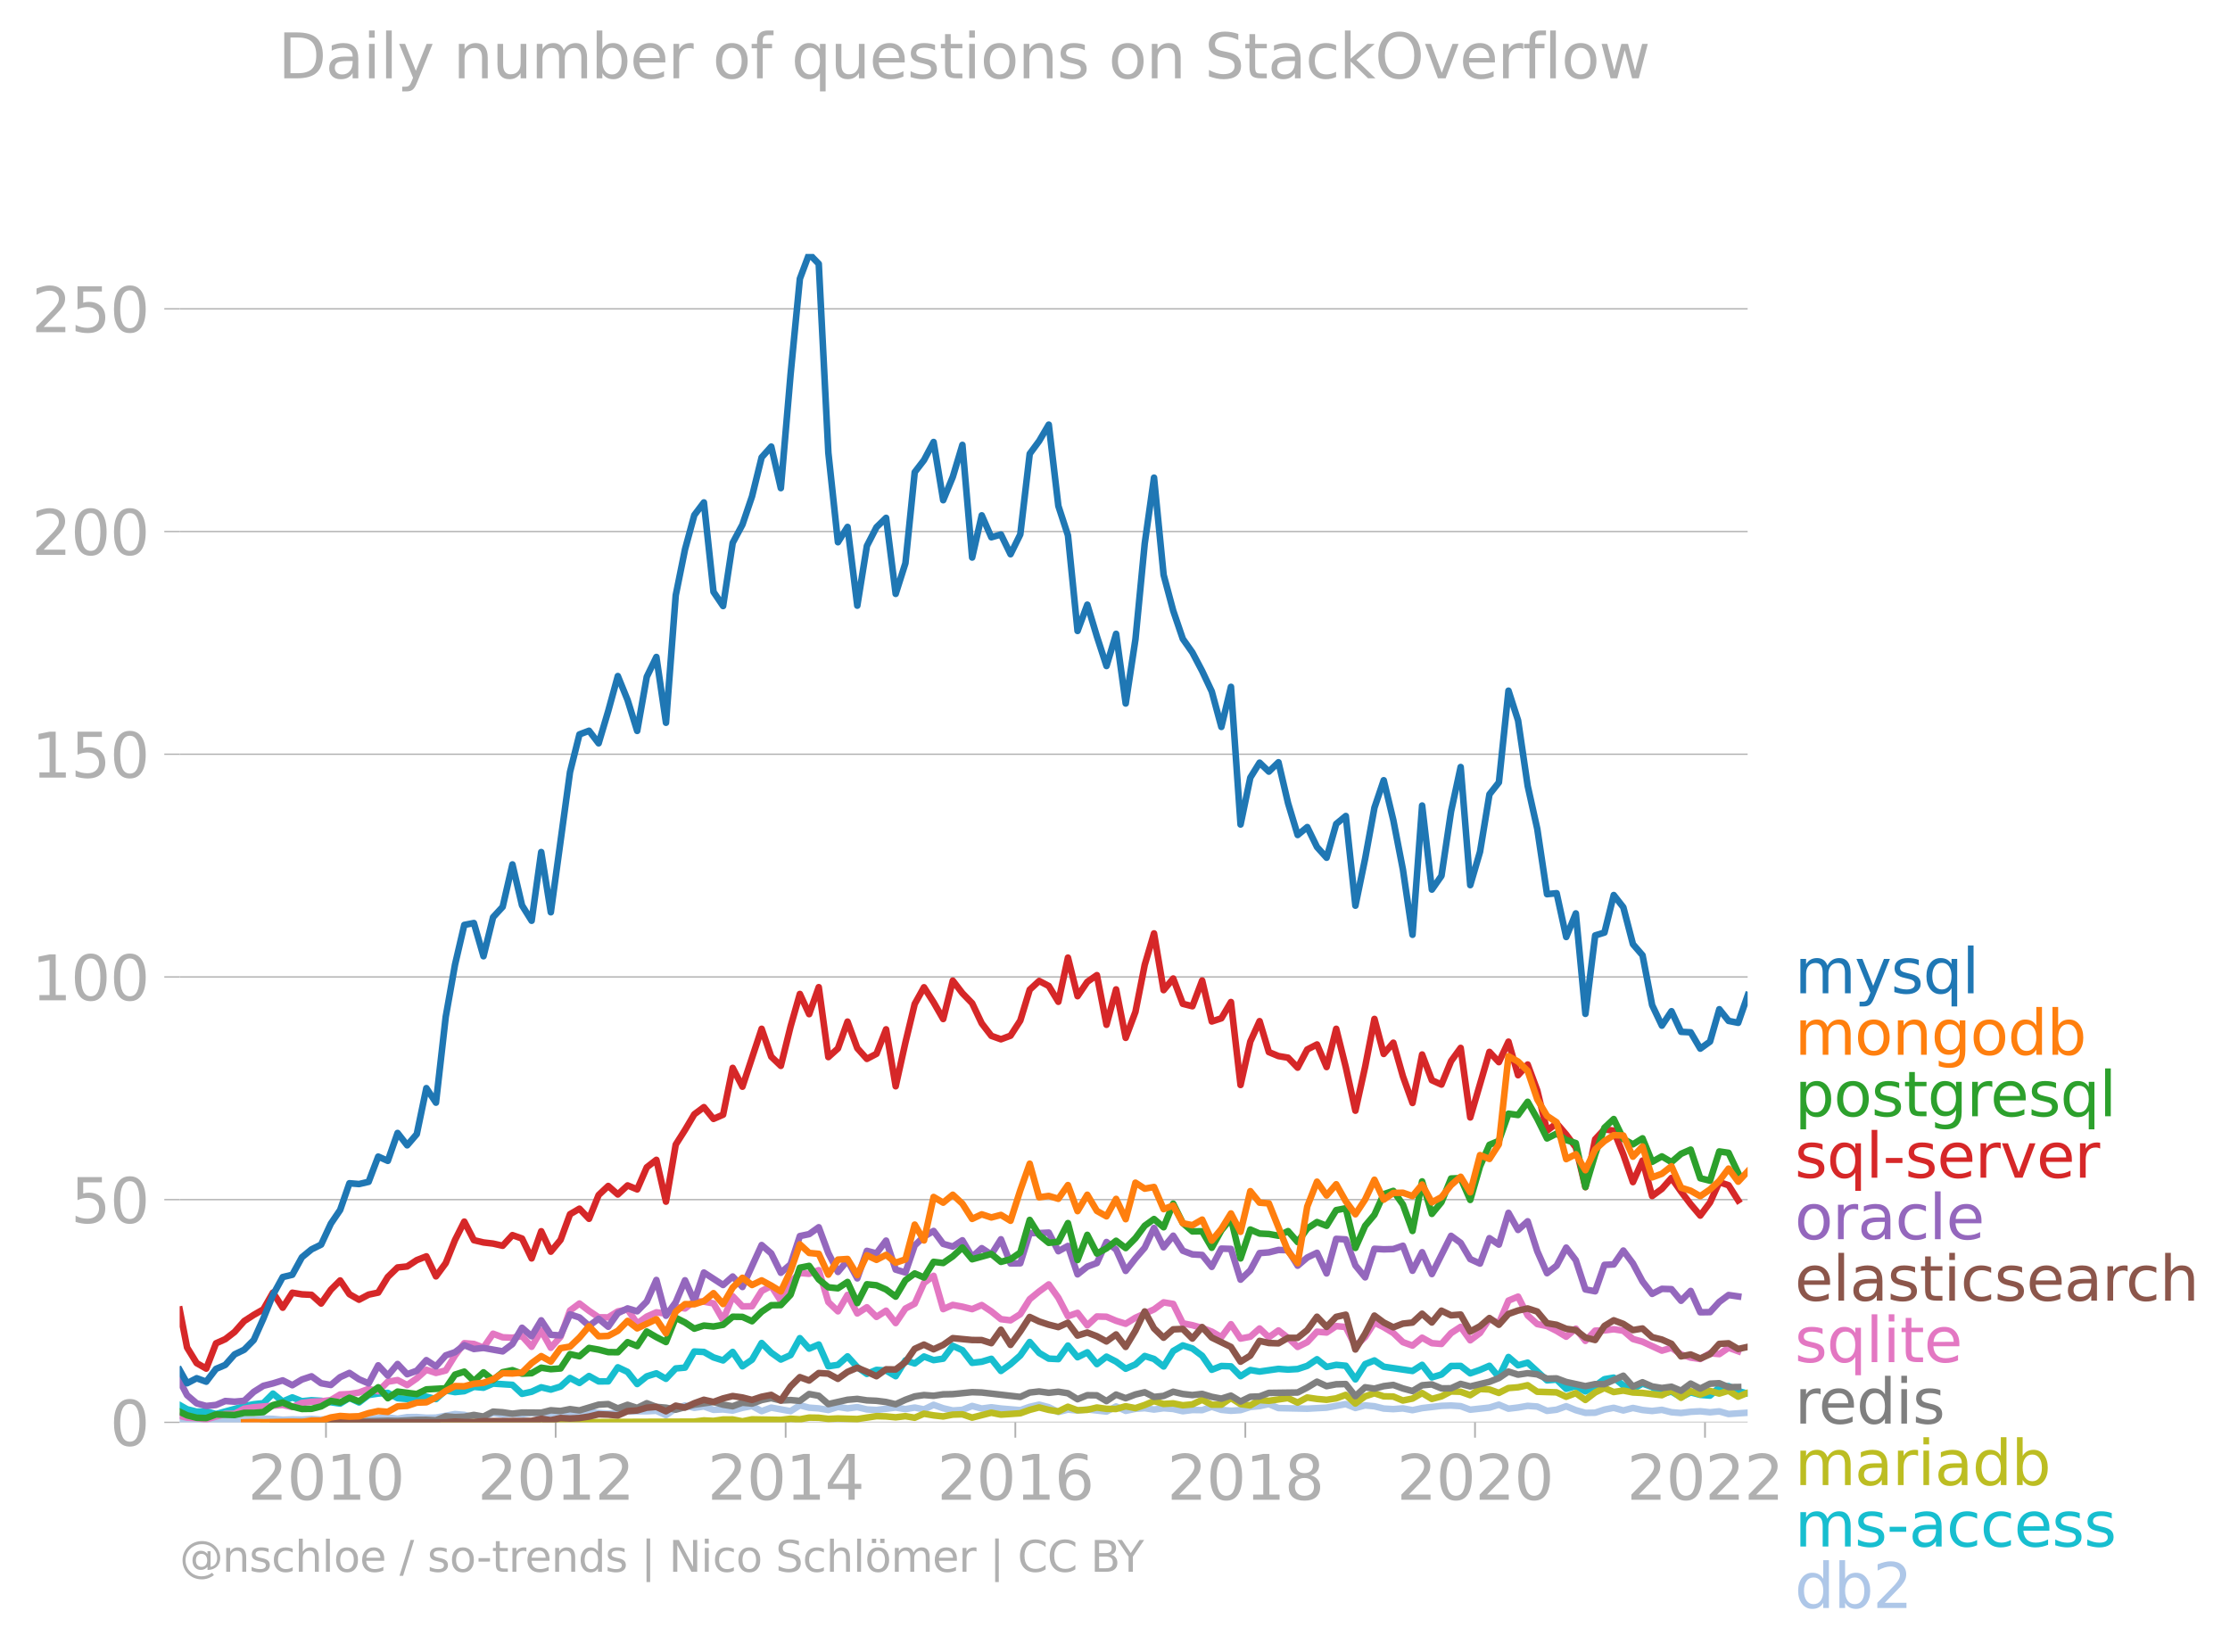<svg xmlns:xlink="http://www.w3.org/1999/xlink" width="677.207" height="501.795" viewBox="0 0 507.905 376.346" xmlns="http://www.w3.org/2000/svg"><defs><style>*{stroke-linejoin:round;stroke-linecap:butt}</style></defs><g id="figure_1"><path d="M0 376.346h507.905V0H0v376.346z" style="fill:none" id="patch_1"/><g id="axes_1"><path d="M40.922 323.95h357.12V57.838H40.923V323.95z" style="fill:none" id="patch_2"/><g id="matplotlib.axis_1"><g id="xtick_1"><g id="line2d_1"><defs><path id="m30d232c751" d="M0 0v3.5" style="stroke:#b0b0b0;stroke-width:.4"/></defs><use xlink:href="#m30d232c751" x="74.245" y="323.95" style="fill:#b0b0b0;stroke:#b0b0b0;stroke-width:.4"/></g><g style="fill:#b0b0b0" transform="matrix(.14 0 0 -.14 56.43 341.588)" id="text_1"><defs><path id="DejaVuSans-32" d="M1228 531h2203V0H469v531q359 372 979 998 621 627 780 809 303 340 423 576 121 236 121 464 0 372-261 606-261 235-680 235-297 0-627-103-329-103-704-313v638q381 153 712 231 332 78 607 78 725 0 1156-363 431-362 431-968 0-288-108-546-107-257-392-607-78-91-497-524-418-433-1181-1211z" transform="scale(.016)"/><path id="DejaVuSans-30" d="M2034 4250q-487 0-733-480-245-479-245-1442 0-959 245-1439 246-480 733-480 491 0 736 480 246 480 246 1439 0 963-246 1442-245 480-736 480zm0 500q785 0 1199-621 414-620 414-1801 0-1178-414-1799Q2819-91 2034-91q-784 0-1198 620-414 621-414 1799 0 1181 414 1801 414 621 1198 621z" transform="scale(.016)"/><path id="DejaVuSans-31" d="M794 531h1031v3560L703 3866v575l1116 225h631V531h1031V0H794v531z" transform="scale(.016)"/></defs><use xlink:href="#DejaVuSans-32"/><use xlink:href="#DejaVuSans-30" x="63.623"/><use xlink:href="#DejaVuSans-31" x="127.246"/><use xlink:href="#DejaVuSans-30" x="190.869"/></g></g><g id="xtick_2"><use xlink:href="#m30d232c751" x="126.557" y="323.95" style="fill:#b0b0b0;stroke:#b0b0b0;stroke-width:.4" id="line2d_2"/><g style="fill:#b0b0b0" transform="matrix(.14 0 0 -.14 108.742 341.588)" id="text_2"><use xlink:href="#DejaVuSans-32"/><use xlink:href="#DejaVuSans-30" x="63.623"/><use xlink:href="#DejaVuSans-31" x="127.246"/><use xlink:href="#DejaVuSans-32" x="190.869"/></g></g><g id="xtick_3"><use xlink:href="#m30d232c751" x="178.941" y="323.95" style="fill:#b0b0b0;stroke:#b0b0b0;stroke-width:.4" id="line2d_3"/><g style="fill:#b0b0b0" transform="matrix(.14 0 0 -.14 161.126 341.588)" id="text_3"><defs><path id="DejaVuSans-34" d="M2419 4116 825 1625h1594v2491zm-166 550h794V1625h666v-525h-666V0h-628v1100H313v609l1940 2957z" transform="scale(.016)"/></defs><use xlink:href="#DejaVuSans-32"/><use xlink:href="#DejaVuSans-30" x="63.623"/><use xlink:href="#DejaVuSans-31" x="127.246"/><use xlink:href="#DejaVuSans-34" x="190.869"/></g></g><g id="xtick_4"><use xlink:href="#m30d232c751" x="231.253" y="323.95" style="fill:#b0b0b0;stroke:#b0b0b0;stroke-width:.4" id="line2d_4"/><g style="fill:#b0b0b0" transform="matrix(.14 0 0 -.14 213.438 341.588)" id="text_4"><defs><path id="DejaVuSans-36" d="M2113 2584q-425 0-674-291-248-290-248-796 0-503 248-796 249-292 674-292t673 292q248 293 248 796 0 506-248 796-248 291-673 291zm1253 1979v-575q-238 112-480 171-242 60-480 60-625 0-955-422-329-422-376-1275 184 272 462 417 279 145 613 145 703 0 1111-427 408-426 408-1160 0-719-425-1154Q2819-91 2113-91q-810 0-1238 620-428 621-428 1799 0 1106 525 1764t1409 658q238 0 480-47t505-140z" transform="scale(.016)"/></defs><use xlink:href="#DejaVuSans-32"/><use xlink:href="#DejaVuSans-30" x="63.623"/><use xlink:href="#DejaVuSans-31" x="127.246"/><use xlink:href="#DejaVuSans-36" x="190.869"/></g></g><g id="xtick_5"><use xlink:href="#m30d232c751" x="283.637" y="323.95" style="fill:#b0b0b0;stroke:#b0b0b0;stroke-width:.4" id="line2d_5"/><g style="fill:#b0b0b0" transform="matrix(.14 0 0 -.14 265.822 341.588)" id="text_5"><defs><path id="DejaVuSans-38" d="M2034 2216q-450 0-708-241-257-241-257-662 0-422 257-663 258-241 708-241t709 242q260 243 260 662 0 421-258 662-257 241-711 241zm-631 268q-406 100-633 378-226 279-226 679 0 559 398 884 399 325 1092 325 697 0 1094-325t397-884q0-400-227-679-226-278-629-378 456-106 710-416 255-309 255-755 0-679-414-1042Q2806-91 2034-91q-771 0-1186 362-414 363-414 1042 0 446 256 755 257 310 713 416zm-231 997q0-362 226-565 227-203 636-203 407 0 636 203 230 203 230 565 0 363-230 566-229 203-636 203-409 0-636-203-226-203-226-566z" transform="scale(.016)"/></defs><use xlink:href="#DejaVuSans-32"/><use xlink:href="#DejaVuSans-30" x="63.623"/><use xlink:href="#DejaVuSans-31" x="127.246"/><use xlink:href="#DejaVuSans-38" x="190.869"/></g></g><g id="xtick_6"><use xlink:href="#m30d232c751" x="335.949" y="323.95" style="fill:#b0b0b0;stroke:#b0b0b0;stroke-width:.4" id="line2d_6"/><g style="fill:#b0b0b0" transform="matrix(.14 0 0 -.14 318.134 341.588)" id="text_6"><use xlink:href="#DejaVuSans-32"/><use xlink:href="#DejaVuSans-30" x="63.623"/><use xlink:href="#DejaVuSans-32" x="127.246"/><use xlink:href="#DejaVuSans-30" x="190.869"/></g></g><g id="xtick_7"><use xlink:href="#m30d232c751" x="388.333" y="323.95" style="fill:#b0b0b0;stroke:#b0b0b0;stroke-width:.4" id="line2d_7"/><g style="fill:#b0b0b0" transform="matrix(.14 0 0 -.14 370.518 341.588)" id="text_7"><use xlink:href="#DejaVuSans-32"/><use xlink:href="#DejaVuSans-30" x="63.623"/><use xlink:href="#DejaVuSans-32" x="127.246"/><use xlink:href="#DejaVuSans-32" x="190.869"/></g></g></g><g id="matplotlib.axis_2"><g id="ytick_1"><path d="M40.922 323.95h357.12" clip-path="url(#p9fbfb54339)" style="fill:none;stroke:#b0b0b0;stroke-width:.3;stroke-linecap:square" id="line2d_8"/><g id="line2d_9"><defs><path id="mf61efc1991" d="M0 0h-3.5" style="stroke:#b0b0b0;stroke-width:.3"/></defs><use xlink:href="#mf61efc1991" x="40.922" y="323.95" style="fill:#b0b0b0;stroke:#b0b0b0;stroke-width:.3"/></g><use xlink:href="#DejaVuSans-30" style="fill:#b0b0b0" transform="matrix(.14 0 0 -.14 25.015 329.269)" id="text_8"/></g><g id="ytick_2"><path d="M40.922 273.228h357.12" clip-path="url(#p9fbfb54339)" style="fill:none;stroke:#b0b0b0;stroke-width:.3;stroke-linecap:square" id="line2d_10"/><use xlink:href="#mf61efc1991" x="40.922" y="273.228" style="fill:#b0b0b0;stroke:#b0b0b0;stroke-width:.3" id="line2d_11"/><g style="fill:#b0b0b0" transform="matrix(.14 0 0 -.14 16.108 278.546)" id="text_9"><defs><path id="DejaVuSans-35" d="M691 4666h2478v-532H1269V2991q137 47 274 70 138 23 276 23 781 0 1237-428 457-428 457-1159 0-753-469-1171Q2575-91 1722-91q-294 0-599 50Q819 9 494 109v635q281-153 581-228t634-75q541 0 856 284 316 284 316 772 0 487-316 771-315 285-856 285-253 0-505-56-251-56-513-175v2344z" transform="scale(.016)"/></defs><use xlink:href="#DejaVuSans-35"/><use xlink:href="#DejaVuSans-30" x="63.623"/></g></g><g id="ytick_3"><path d="M40.922 222.505h357.12" clip-path="url(#p9fbfb54339)" style="fill:none;stroke:#b0b0b0;stroke-width:.3;stroke-linecap:square" id="line2d_12"/><use xlink:href="#mf61efc1991" x="40.922" y="222.505" style="fill:#b0b0b0;stroke:#b0b0b0;stroke-width:.3" id="line2d_13"/><g style="fill:#b0b0b0" transform="matrix(.14 0 0 -.14 7.2 227.824)" id="text_10"><use xlink:href="#DejaVuSans-31"/><use xlink:href="#DejaVuSans-30" x="63.623"/><use xlink:href="#DejaVuSans-30" x="127.246"/></g></g><g id="ytick_4"><path d="M40.922 171.783h357.12" clip-path="url(#p9fbfb54339)" style="fill:none;stroke:#b0b0b0;stroke-width:.3;stroke-linecap:square" id="line2d_14"/><use xlink:href="#mf61efc1991" x="40.922" y="171.783" style="fill:#b0b0b0;stroke:#b0b0b0;stroke-width:.3" id="line2d_15"/><g style="fill:#b0b0b0" transform="matrix(.14 0 0 -.14 7.2 177.102)" id="text_11"><use xlink:href="#DejaVuSans-31"/><use xlink:href="#DejaVuSans-35" x="63.623"/><use xlink:href="#DejaVuSans-30" x="127.246"/></g></g><g id="ytick_5"><path d="M40.922 121.06h357.12" clip-path="url(#p9fbfb54339)" style="fill:none;stroke:#b0b0b0;stroke-width:.3;stroke-linecap:square" id="line2d_16"/><use xlink:href="#mf61efc1991" x="40.922" y="121.061" style="fill:#b0b0b0;stroke:#b0b0b0;stroke-width:.3" id="line2d_17"/><g style="fill:#b0b0b0" transform="matrix(.14 0 0 -.14 7.2 126.38)" id="text_12"><use xlink:href="#DejaVuSans-32"/><use xlink:href="#DejaVuSans-30" x="63.623"/><use xlink:href="#DejaVuSans-30" x="127.246"/></g></g><g id="ytick_6"><path d="M40.922 70.338h357.12" clip-path="url(#p9fbfb54339)" style="fill:none;stroke:#b0b0b0;stroke-width:.3;stroke-linecap:square" id="line2d_18"/><use xlink:href="#mf61efc1991" x="40.922" y="70.338" style="fill:#b0b0b0;stroke:#b0b0b0;stroke-width:.3" id="line2d_19"/><g style="fill:#b0b0b0" transform="matrix(.14 0 0 -.14 7.2 75.657)" id="text_13"><use xlink:href="#DejaVuSans-32"/><use xlink:href="#DejaVuSans-35" x="63.623"/><use xlink:href="#DejaVuSans-30" x="127.246"/></g></g></g><path d="m40.922 323.316 1.685.34 2.185-.18 4.407.245 2.114-.35 2.114.055 2.186-.186 2.186.12 2.185-.256 2.186.06 2.221.197 2.186-.087 2.186.054 2.185-.156 2.186.156 6.45-.524 2.185.03 2.186.33 4.37-.327 2.222.295 2.186-.366 2.186-.027 2.185.163 2.186-.032 4.335-.804 2.114.182 2.186.586 2.186-.095 2.185-.92 2.186.364 2.221-.164 2.186.105 2.186-.301 4.371.229 2.222.523 2.15-.41 2.15-.67 6.556.46 2.186-.132 2.221-.393h4.371l2.186-.118 2.186 1.002 2.221-1.506 2.114-.699 2.114.536 2.186-.313 2.186.77 2.185-.094 2.186.258 2.221-.621 2.186-.415 2.186 1.167 2.185-.795 4.407.795 2.114-1.324 2.114.539 2.186.16 2.186.364 2.185-.703 2.186.343 2.221-.295 2.186.527 2.186.128 4.37-.557 2.222.36 2.114-.359 2.114.425 2.186-1.045 2.186.783 2.185.502 2.186-.142 2.221-.884 2.186.586 2.186-.291 2.185.291 4.407.363 2.15-.751 2.15-.492 2.186.576 2.185 1.093 2.186-.552 2.186.224 2.221-.261 4.371.49 2.186-1.163 2.186 1 2.221-.458 2.114-.149 2.114.312 2.186-.3 2.185.17 2.186.507 2.186-.278 2.221.032 2.186-.769 2.186.704 2.185.21 2.186-.145 2.221-.72 2.114-.194 2.114-.46 2.186.91 6.557.137 4.407-.239 4.371-.811 2.186.886 2.221-.589 2.114.203 2.114.517 2.186.132 2.186-.164 2.185.401 2.186-.467 4.407-.514 2.186-.075 2.185.143 2.186.806 4.371-.478 2.15-.667 2.186.914 2.185-.26 2.186-.383 2.186.154 2.221.982 2.186-.256 2.185-.791 2.186.892 2.186.613 2.221-.033 2.114-.706 2.114-.406 2.186.6 2.185-.568 2.186.466 2.186.222 2.221-.262 2.186.547 2.185.173 2.186-.274 2.186-.119 2.221.23 2.114-.21 2.114.602 4.372-.295h0" clip-path="url(#p9fbfb54339)" style="fill:none;stroke:#aec7e8;stroke-width:1.5;stroke-linecap:square" id="line2d_20"/><path d="m40.922 320.019 1.685.953 2.185.543 2.186-.052 2.221.589 4.228-1.146 2.186-.642 2.186-.437 2.185-.24 2.186-2.182 2.221 1.8 2.186-.936 2.186.87 2.185-.228 2.186.13 4.335.634 2.114-1.288 2.186 1.032 2.186-1.687 2.185-.342 2.186-.149 2.221 1.211 2.186.189 2.186-.45 2.185-.091 2.186.549 2.221-1.964 2.114.381 2.114-.217 2.186-.98 2.186.194 2.185-.939 4.407.285 2.186 2.048 2.186-.477 2.185-1.01 2.186.519 2.222-.687 2.15-1.962 2.15 1.143 2.185-1.583 2.185 1.223 2.186-.006 2.186-3.2 2.221 1.047 2.186 2.762 2.185-1.748 2.186-.687 2.186 1.243 2.221-2.356 2.114-.191 2.114-3.67 2.186.105 2.186 1.237 2.185.69 2.186-1.934 2.221 3.272 2.186-1.507 2.186-3.794 2.185 2.205 2.186 1.558 2.221-1.014 2.114-3.851 2.114 2.378 2.186-.931 2.186 4.956 2.185-.324 2.186-1.934 2.221 2.455 2.186 1.542 2.186-.92 2.185.142 2.186 1.297 2.221-3.6 2.114.7 2.114-1.583 2.186.82 2.186-.329 2.185-2.918 2.186.987 2.221 2.88 2.186-.249 2.186-.667 2.185 2.764 2.186-1.553 2.221-1.964 2.15-3.078 2.15 2.49 2.186 1.298 2.185.108 2.186-3.083 2.186 2.658 2.221-1.113 2.186 2.681 2.185-1.7 2.186 1.126 2.186 1.624 2.221-.982 2.114-1.92 2.114.677 2.186 1.716 2.185-3.516 2.186-1.285 2.186.696 2.221 1.669 2.186 3.18 2.186-.857 2.185.08 2.186 2.243 2.221-1.407 2.114.354 4.3-.616 2.186.164 2.185-.13 2.186-.72 2.221-1.506 2.186 1.753 2.186-.477 2.185.206 2.186 3.1 2.221-3.47 2.114-.84 2.114 1.43 6.557.964 2.186-1.39 2.221 2.847 2.186-.646 2.186-1.939 2.185-.022 2.186 1.69 2.221-.784 2.15-.93 2.15 2.566 2.186-4.57 2.185 1.886 2.186-.602 4.407 4.038 2.186-.183 2.185 2.114 2.186-.626 2.186 1.215 2.221-1.276 2.114-1.507 2.114-.358 2.186 1.79 2.185.795 2.186-1.234 2.186.776 2.221 1.57 2.186-.52 2.185 1.273 2.186-1.104 2.186.58 2.221.164 2.114-1.848 2.114-.312 2.186 1.146 2.185.556h0" clip-path="url(#p9fbfb54339)" style="fill:none;stroke:#17becf;stroke-width:1.5;stroke-linecap:square" id="line2d_21"/><path d="M59.984 323.95h6.593l34.934-.066 2.114-.115 2.114.148 8.743-.065 6.593.065 2.185-.136 8.707.136 4.371-.033 4.372-.032 17.413-.066 2.186-.276 2.186.113 2.185-.316 2.186-.012 2.221.426 2.186-.447 6.557.12 2.221-.262 2.114.13 2.114-.392 2.186.032 2.186.262 2.185-.093 4.407.126 4.372-.654 2.185.054 2.186.207 2.221-.261 2.114.356 2.114-.913 2.186.375 2.186.247 2.185-.417 2.186-.074 2.221.753 4.372-1.113 2.185.434 4.407-.303 2.15-.772 2.15-.57 2.186.563 2.185.354 2.186-1.064 2.186.802 2.221-.098 2.186-.535 2.185.306 2.186.032 2.186-.621 2.221.425 2.114-.71 2.114-.893 2.186.65 2.185-.127 2.186.431 2.186-.202 2.221-1.047 2.186 1.114 2.186-.001 2.185-1.52 2.186 1.389 2.221.294 2.114-1.21 2.114.163 4.372-.622 2.185 1.033 2.186-1.163 2.221.327 2.186.194 2.186-.325 2.185-.79 2.186 1.968 2.221-1.636 2.114-.707 2.114.707 2.186.039 2.186.91 2.185-.437 2.186-1.265 2.221 1.342 2.186-.584 2.186-1.118 2.185.07 2.186.781 2.221-1.407 2.15.106 2.15.777 2.186-1.102 2.185-.174 2.186-.469 2.186 1.484 4.407.14 2.185 1.005 2.186-.837 2.186 1.557 2.221-1.702 2.114-1.019 2.114.921 2.186-.332 2.185.43 2.186.111 4.407.511 2.186-1.085 2.185 1.674 2.186-1.505 2.186.752 2.221-.818 2.114.61 2.114-.642 2.186 1.349 2.185-.891h0" clip-path="url(#p9fbfb54339)" style="fill:none;stroke:#bcbd22;stroke-width:1.5;stroke-linecap:square" id="line2d_22"/><g style="fill:#1f77b4" transform="matrix(.14 0 0 -.14 408.756 226.234)" id="text_14"><defs><path id="DejaVuSans-6d" d="M3328 2828q216 388 516 572t706 184q547 0 844-383 297-382 297-1088V0h-578v2094q0 503-179 746-178 244-543 244-447 0-707-297-259-296-259-809V0h-578v2094q0 506-178 748t-550 242q-441 0-701-298-259-298-259-808V0H581v3500h578v-544q197 322 472 475t653 153q382 0 649-194 267-193 395-562z" transform="scale(.016)"/><path id="DejaVuSans-79" d="M2059-325q-243-625-475-815-231-191-618-191H506v481h338q237 0 368 113 132 112 291 531l103 262L191 3500h609L1894 763l1094 2737h609L2059-325z" transform="scale(.016)"/><path id="DejaVuSans-73" d="M2834 3397v-544q-243 125-506 187-262 63-544 63-428 0-642-131t-214-394q0-200 153-314t616-217l197-44q612-131 870-370t258-667q0-488-386-773Q2250-91 1575-91q-281 0-586 55T347 128v594q319-166 628-249 309-82 613-82 406 0 624 139 219 139 219 392 0 234-158 359-157 125-692 241l-200 47q-534 112-772 345-237 233-237 639 0 494 350 762 350 269 994 269 318 0 599-47 282-46 519-140z" transform="scale(.016)"/><path id="DejaVuSans-71" d="M947 1747q0-634 261-995t717-361q456 0 718 361 263 361 263 995t-263 995q-262 361-718 361t-717-361q-261-361-261-995zM2906 525q-181-312-458-464-276-152-664-152-634 0-1033 506-398 507-398 1332t398 1331q399 506 1033 506 388 0 664-152 277-151 458-463v531h575v-4831h-575V525z" transform="scale(.016)"/><path id="DejaVuSans-6c" d="M603 4863h575V0H603v4863z" transform="scale(.016)"/></defs><use xlink:href="#DejaVuSans-6d"/><use xlink:href="#DejaVuSans-79" x="97.412"/><use xlink:href="#DejaVuSans-73" x="156.592"/><use xlink:href="#DejaVuSans-71" x="208.691"/><use xlink:href="#DejaVuSans-6c" x="272.168"/></g><g style="fill:#ff7f0e" transform="matrix(.14 0 0 -.14 408.756 240.234)" id="text_15"><defs><path id="DejaVuSans-6f" d="M1959 3097q-462 0-731-361t-269-989q0-628 267-989 268-361 733-361 460 0 728 362 269 363 269 988 0 622-269 986-268 364-728 364zm0 487q750 0 1178-488 429-487 429-1349 0-859-429-1349Q2709-91 1959-91q-753 0-1180 489-426 490-426 1349 0 862 426 1349 427 488 1180 488z" transform="scale(.016)"/><path id="DejaVuSans-6e" d="M3513 2113V0h-575v2094q0 497-194 743-194 247-581 247-466 0-735-297-269-296-269-809V0H581v3500h578v-544q207 316 486 472 280 156 646 156 603 0 912-373 310-373 310-1098z" transform="scale(.016)"/><path id="DejaVuSans-67" d="M2906 1791q0 625-258 968-257 344-723 344-462 0-720-344-258-343-258-968 0-622 258-966t720-344q466 0 723 344 258 344 258 966zm575-1357q0-893-397-1329-396-436-1215-436-303 0-572 45t-522 139v559q253-137 500-202 247-66 503-66 566 0 847 295t281 892v285q-178-310-456-463T1784 0Q1141 0 747 490 353 981 353 1791q0 812 394 1302 394 491 1037 491 388 0 666-153t456-462v531h575V434z" transform="scale(.016)"/><path id="DejaVuSans-64" d="M2906 2969v1894h575V0h-575v525q-181-312-458-464-276-152-664-152-634 0-1033 506-398 507-398 1332t398 1331q399 506 1033 506 388 0 664-152 277-151 458-463zM947 1747q0-634 261-995t717-361q456 0 718 361 263 361 263 995t-263 995q-262 361-718 361t-717-361q-261-361-261-995z" transform="scale(.016)"/><path id="DejaVuSans-62" d="M3116 1747q0 634-261 995t-717 361q-457 0-718-361t-261-995q0-634 261-995t718-361q456 0 717 361t261 995zM1159 2969q182 312 458 463 277 152 661 152 638 0 1036-506 399-506 399-1331T3314 415Q2916-91 2278-91q-384 0-661 152-276 152-458 464V0H581v4863h578V2969z" transform="scale(.016)"/></defs><use xlink:href="#DejaVuSans-6d"/><use xlink:href="#DejaVuSans-6f" x="97.412"/><use xlink:href="#DejaVuSans-6e" x="158.594"/><use xlink:href="#DejaVuSans-67" x="221.973"/><use xlink:href="#DejaVuSans-6f" x="285.449"/><use xlink:href="#DejaVuSans-64" x="346.631"/><use xlink:href="#DejaVuSans-62" x="410.107"/></g><g style="fill:#2ca02c" transform="matrix(.14 0 0 -.14 408.756 254.234)" id="text_16"><defs><path id="DejaVuSans-70" d="M1159 525v-1856H581v4831h578v-531q182 312 458 463 277 152 661 152 638 0 1036-506 399-506 399-1331T3314 415Q2916-91 2278-91q-384 0-661 152-276 152-458 464zm1957 1222q0 634-261 995t-717 361q-457 0-718-361t-261-995q0-634 261-995t718-361q456 0 717 361t261 995z" transform="scale(.016)"/><path id="DejaVuSans-74" d="M1172 4494v-994h1184v-447H1172V1153q0-428 117-550t477-122h590V0h-590q-666 0-919 248-253 249-253 905v1900H172v447h422v994h578z" transform="scale(.016)"/><path id="DejaVuSans-72" d="M2631 2963q-97 56-211 82-114 27-251 27-488 0-749-317t-261-911V0H581v3500h578v-544q182 319 472 473 291 155 707 155 59 0 131-8 72-7 159-23l3-590z" transform="scale(.016)"/><path id="DejaVuSans-65" d="M3597 1894v-281H953q38-594 358-905t892-311q331 0 642 81t618 244V178Q3153 47 2828-22t-659-69q-838 0-1327 487-489 488-489 1320 0 859 464 1363 464 505 1252 505 706 0 1117-455 411-454 411-1235zm-575 169q-6 471-264 752-258 282-683 282-481 0-770-272t-333-766l2050 4z" transform="scale(.016)"/></defs><use xlink:href="#DejaVuSans-70"/><use xlink:href="#DejaVuSans-6f" x="63.477"/><use xlink:href="#DejaVuSans-73" x="124.658"/><use xlink:href="#DejaVuSans-74" x="176.758"/><use xlink:href="#DejaVuSans-67" x="215.967"/><use xlink:href="#DejaVuSans-72" x="279.443"/><use xlink:href="#DejaVuSans-65" x="318.307"/><use xlink:href="#DejaVuSans-73" x="379.83"/><use xlink:href="#DejaVuSans-71" x="431.93"/><use xlink:href="#DejaVuSans-6c" x="495.406"/></g><g style="fill:#d62728" transform="matrix(.14 0 0 -.14 408.756 268.234)" id="text_17"><defs><path id="DejaVuSans-2d" d="M313 2009h1684v-512H313v512z" transform="scale(.016)"/><path id="DejaVuSans-76" d="M191 3500h609L1894 563l1094 2937h609L2284 0h-781L191 3500z" transform="scale(.016)"/></defs><use xlink:href="#DejaVuSans-73"/><use xlink:href="#DejaVuSans-71" x="52.1"/><use xlink:href="#DejaVuSans-6c" x="115.576"/><use xlink:href="#DejaVuSans-2d" x="143.359"/><use xlink:href="#DejaVuSans-73" x="179.443"/><use xlink:href="#DejaVuSans-65" x="231.543"/><use xlink:href="#DejaVuSans-72" x="293.066"/><use xlink:href="#DejaVuSans-76" x="334.18"/><use xlink:href="#DejaVuSans-65" x="393.359"/><use xlink:href="#DejaVuSans-72" x="454.883"/></g><g style="fill:#9467bd" transform="matrix(.14 0 0 -.14 408.756 282.234)" id="text_18"><defs><path id="DejaVuSans-61" d="M2194 1759q-697 0-966-159t-269-544q0-306 202-486 202-179 548-179 479 0 768 339t289 901v128h-572zm1147 238V0h-575v531q-197-318-491-470T1556-91q-537 0-855 302-317 302-317 808 0 590 395 890 396 300 1180 300h807v57q0 397-261 614t-733 217q-300 0-585-72-284-72-546-216v532q315 122 612 182 297 61 578 61 760 0 1135-394 375-393 375-1193z" transform="scale(.016)"/><path id="DejaVuSans-63" d="M3122 3366v-538q-244 135-489 202t-495 67q-560 0-870-355-309-354-309-995t309-996q310-354 870-354 250 0 495 67t489 202V134Q2881 22 2623-34q-257-57-548-57-791 0-1257 497-465 497-465 1341 0 856 470 1346 471 491 1290 491 265 0 518-55 253-54 491-163z" transform="scale(.016)"/></defs><use xlink:href="#DejaVuSans-6f"/><use xlink:href="#DejaVuSans-72" x="61.182"/><use xlink:href="#DejaVuSans-61" x="102.295"/><use xlink:href="#DejaVuSans-63" x="163.574"/><use xlink:href="#DejaVuSans-6c" x="218.555"/><use xlink:href="#DejaVuSans-65" x="246.338"/></g><g style="fill:#8c564b" transform="matrix(.14 0 0 -.14 408.756 296.234)" id="text_19"><defs><path id="DejaVuSans-69" d="M603 3500h575V0H603v3500zm0 1363h575v-729H603v729z" transform="scale(.016)"/><path id="DejaVuSans-68" d="M3513 2113V0h-575v2094q0 497-194 743-194 247-581 247-466 0-735-297-269-296-269-809V0H581v4863h578V2956q207 316 486 472 280 156 646 156 603 0 912-373 310-373 310-1098z" transform="scale(.016)"/></defs><use xlink:href="#DejaVuSans-65"/><use xlink:href="#DejaVuSans-6c" x="61.523"/><use xlink:href="#DejaVuSans-61" x="89.307"/><use xlink:href="#DejaVuSans-73" x="150.586"/><use xlink:href="#DejaVuSans-74" x="202.686"/><use xlink:href="#DejaVuSans-69" x="241.895"/><use xlink:href="#DejaVuSans-63" x="269.678"/><use xlink:href="#DejaVuSans-73" x="324.658"/><use xlink:href="#DejaVuSans-65" x="376.758"/><use xlink:href="#DejaVuSans-61" x="438.281"/><use xlink:href="#DejaVuSans-72" x="499.561"/><use xlink:href="#DejaVuSans-63" x="538.424"/><use xlink:href="#DejaVuSans-68" x="593.404"/></g><g style="fill:#e377c2" transform="matrix(.14 0 0 -.14 408.756 310.234)" id="text_20"><use xlink:href="#DejaVuSans-73"/><use xlink:href="#DejaVuSans-71" x="52.1"/><use xlink:href="#DejaVuSans-6c" x="115.576"/><use xlink:href="#DejaVuSans-69" x="143.359"/><use xlink:href="#DejaVuSans-74" x="171.143"/><use xlink:href="#DejaVuSans-65" x="210.352"/></g><g style="fill:#7f7f7f" transform="matrix(.14 0 0 -.14 408.756 324.234)" id="text_21"><use xlink:href="#DejaVuSans-72"/><use xlink:href="#DejaVuSans-65" x="38.863"/><use xlink:href="#DejaVuSans-64" x="100.387"/><use xlink:href="#DejaVuSans-69" x="163.863"/><use xlink:href="#DejaVuSans-73" x="191.646"/></g><g style="fill:#bcbd22" transform="matrix(.14 0 0 -.14 408.756 338.234)" id="text_22"><use xlink:href="#DejaVuSans-6d"/><use xlink:href="#DejaVuSans-61" x="97.412"/><use xlink:href="#DejaVuSans-72" x="158.691"/><use xlink:href="#DejaVuSans-69" x="199.805"/><use xlink:href="#DejaVuSans-61" x="227.588"/><use xlink:href="#DejaVuSans-64" x="288.867"/><use xlink:href="#DejaVuSans-62" x="352.344"/></g><g style="fill:#17becf" transform="matrix(.14 0 0 -.14 408.756 352.234)" id="text_23"><use xlink:href="#DejaVuSans-6d"/><use xlink:href="#DejaVuSans-73" x="97.412"/><use xlink:href="#DejaVuSans-2d" x="149.512"/><use xlink:href="#DejaVuSans-61" x="185.596"/><use xlink:href="#DejaVuSans-63" x="246.875"/><use xlink:href="#DejaVuSans-63" x="301.855"/><use xlink:href="#DejaVuSans-65" x="356.836"/><use xlink:href="#DejaVuSans-73" x="418.359"/><use xlink:href="#DejaVuSans-73" x="470.459"/></g><g style="fill:#aec7e8" transform="matrix(.14 0 0 -.14 408.756 366.234)" id="text_24"><use xlink:href="#DejaVuSans-64"/><use xlink:href="#DejaVuSans-62" x="63.477"/><use xlink:href="#DejaVuSans-32" x="126.953"/></g><g style="fill:#b0b0b0" transform="matrix(.097 0 0 -.097 40.922 357.986)" id="text_25"><defs><path id="DejaVuSans-40" d="M2381 1678q0-447 222-702 222-254 610-254 384 0 604 256 221 256 221 700 0 438-225 695-225 258-607 258-378 0-602-256-223-256-223-697zm1703-934q-187-241-429-355t-564-114q-538 0-874 389t-336 1014q0 625 337 1015 338 391 873 391 322 0 565-117 244-117 428-354v409h447V722q457 69 714 417 258 349 258 902 0 334-99 628-98 294-298 544-325 409-792 626t-1017 217q-384 0-738-102-353-101-653-301-490-319-767-836-276-517-276-1120 0-497 179-932 180-434 521-765 328-325 759-495 431-171 922-171 403 0 792 136t714 389l281-347q-390-303-851-464t-936-161q-578 0-1091 205-512 205-912 595Q841 78 631 592q-209 514-209 1105 0 569 212 1084 213 516 607 907 403 396 931 607t1119 211q662 0 1229-272 568-271 952-771 234-307 357-666 124-359 124-744 0-822-497-1297T4084 263v481z" transform="scale(.016)"/><path id="DejaVuSans-2f" d="M1625 4666h531L531-594H0l1625 5260z" transform="scale(.016)"/><path id="DejaVuSans-7c" d="M1344 4891v-6400H813v6400h531z" transform="scale(.016)"/><path id="DejaVuSans-4e" d="M628 4666h850L3547 763v3903h612V0h-850L1241 3903V0H628v4666z" transform="scale(.016)"/><path id="DejaVuSans-53" d="M3425 4513v-616q-359 172-678 256-319 85-616 85-515 0-795-200t-280-569q0-310 186-468 186-157 705-254l381-78q706-135 1042-474t336-907q0-679-455-1029Q2797-91 1919-91q-331 0-705 75-373 75-773 222v650q384-215 753-325 369-109 725-109 540 0 834 212 294 213 294 607 0 343-211 537t-692 291l-385 75q-706 140-1022 440-315 300-315 835 0 619 436 975t1201 356q329 0 669-60 341-59 697-177z" transform="scale(.016)"/><path id="DejaVuSans-f6" d="M1959 3097q-462 0-731-361t-269-989q0-628 267-989 268-361 733-361 460 0 728 362 269 363 269 988 0 622-269 986-268 364-728 364zm0 487q750 0 1178-488 429-487 429-1349 0-859-429-1349Q2709-91 1959-91q-753 0-1180 489-426 490-426 1349 0 862 426 1349 427 488 1180 488zm295 1266h634v-631h-634v631zm-1222 0h634v-631h-634v631z" transform="scale(.016)"/><path id="DejaVuSans-43" d="M4122 4306v-665q-319 297-680 443-361 147-767 147-800 0-1225-489t-425-1414q0-922 425-1411t1225-489q406 0 767 147t680 444V359q-331-225-702-338-370-112-782-112-1060 0-1670 648-609 649-609 1771 0 1125 609 1773 610 649 1670 649 418 0 788-111 371-111 696-333z" transform="scale(.016)"/><path id="DejaVuSans-42" d="M1259 2228V519h1013q509 0 754 211 246 211 246 645 0 438-246 645-245 208-754 208H1259zm0 1919V2741h935q462 0 688 173 227 174 227 530 0 353-227 528-226 175-688 175h-935zm-631 519h1613q722 0 1112-300 391-300 391-853 0-429-200-682t-588-315q466-100 724-418 258-317 258-792 0-625-425-966Q3088 0 2303 0H628v4666z" transform="scale(.016)"/><path id="DejaVuSans-59" d="M-13 4666h679l1293-1919 1285 1919h678L2272 2222V0h-634v2222L-13 4666z" transform="scale(.016)"/></defs><use xlink:href="#DejaVuSans-40"/><use xlink:href="#DejaVuSans-6e" x="100"/><use xlink:href="#DejaVuSans-73" x="163.379"/><use xlink:href="#DejaVuSans-63" x="215.479"/><use xlink:href="#DejaVuSans-68" x="270.459"/><use xlink:href="#DejaVuSans-6c" x="333.838"/><use xlink:href="#DejaVuSans-6f" x="361.621"/><use xlink:href="#DejaVuSans-65" x="422.803"/><use xlink:href="#DejaVuSans-20" x="484.326"/><use xlink:href="#DejaVuSans-2f" x="516.113"/><use xlink:href="#DejaVuSans-20" x="549.805"/><use xlink:href="#DejaVuSans-73" x="581.592"/><use xlink:href="#DejaVuSans-6f" x="633.691"/><use xlink:href="#DejaVuSans-2d" x="696.748"/><use xlink:href="#DejaVuSans-74" x="732.832"/><use xlink:href="#DejaVuSans-72" x="772.041"/><use xlink:href="#DejaVuSans-65" x="810.904"/><use xlink:href="#DejaVuSans-6e" x="872.428"/><use xlink:href="#DejaVuSans-64" x="935.807"/><use xlink:href="#DejaVuSans-73" x="999.283"/><use xlink:href="#DejaVuSans-20" x="1051.383"/><use xlink:href="#DejaVuSans-7c" x="1083.17"/><use xlink:href="#DejaVuSans-20" x="1116.861"/><use xlink:href="#DejaVuSans-4e" x="1148.648"/><use xlink:href="#DejaVuSans-69" x="1223.453"/><use xlink:href="#DejaVuSans-63" x="1251.236"/><use xlink:href="#DejaVuSans-6f" x="1306.217"/><use xlink:href="#DejaVuSans-20" x="1367.398"/><use xlink:href="#DejaVuSans-53" x="1399.186"/><use xlink:href="#DejaVuSans-63" x="1462.662"/><use xlink:href="#DejaVuSans-68" x="1517.643"/><use xlink:href="#DejaVuSans-6c" x="1581.021"/><use xlink:href="#DejaVuSans-f6" x="1608.805"/><use xlink:href="#DejaVuSans-6d" x="1669.986"/><use xlink:href="#DejaVuSans-65" x="1767.398"/><use xlink:href="#DejaVuSans-72" x="1828.922"/><use xlink:href="#DejaVuSans-20" x="1870.035"/><use xlink:href="#DejaVuSans-7c" x="1901.822"/><use xlink:href="#DejaVuSans-20" x="1935.514"/><use xlink:href="#DejaVuSans-43" x="1967.301"/><use xlink:href="#DejaVuSans-43" x="2037.125"/><use xlink:href="#DejaVuSans-20" x="2106.949"/><use xlink:href="#DejaVuSans-42" x="2138.736"/><use xlink:href="#DejaVuSans-59" x="2201.84"/></g><g style="fill:#b0b0b0" transform="matrix(.14 0 0 -.14 63.337 17.838)" id="text_26"><defs><path id="DejaVuSans-44" d="M1259 4147V519h763q966 0 1414 437 448 438 448 1382 0 937-448 1373t-1414 436h-763zm-631 519h1297q1356 0 1990-564 635-564 635-1764 0-1207-638-1773Q3275 0 1925 0H628v4666z" transform="scale(.016)"/><path id="DejaVuSans-75" d="M544 1381v2119h575V1403q0-497 193-746 194-248 582-248 465 0 735 297 271 297 271 810v1984h575V0h-575v538q-209-319-486-474-276-155-642-155-603 0-916 375-312 375-312 1097zm1447 2203z" transform="scale(.016)"/><path id="DejaVuSans-66" d="M2375 4863v-479h-550q-309 0-430-125-120-125-120-450v-309h947v-447h-947V0H697v3053H147v447h550v244q0 584 272 851 272 268 862 268h544z" transform="scale(.016)"/><path id="DejaVuSans-6b" d="M581 4863h578V1991l1716 1509h734L1753 1863 3688 0h-750L1159 1709V0H581v4863z" transform="scale(.016)"/><path id="DejaVuSans-4f" d="M2522 4238q-688 0-1093-513-404-512-404-1397 0-881 404-1394 405-512 1093-512 687 0 1089 512 402 513 402 1394 0 885-402 1397-402 513-1089 513zm0 512q981 0 1568-658 588-658 588-1764 0-1103-588-1761Q3503-91 2522-91q-984 0-1574 656-589 657-589 1763t589 1764q590 658 1574 658z" transform="scale(.016)"/><path id="DejaVuSans-77" d="M269 3500h575l719-2731 715 2731h678l719-2731 716 2731h575L4050 0h-678l-753 2869L1863 0h-679L269 3500z" transform="scale(.016)"/></defs><use xlink:href="#DejaVuSans-44"/><use xlink:href="#DejaVuSans-61" x="77.002"/><use xlink:href="#DejaVuSans-69" x="138.281"/><use xlink:href="#DejaVuSans-6c" x="166.064"/><use xlink:href="#DejaVuSans-79" x="193.848"/><use xlink:href="#DejaVuSans-20" x="253.027"/><use xlink:href="#DejaVuSans-6e" x="284.814"/><use xlink:href="#DejaVuSans-75" x="348.193"/><use xlink:href="#DejaVuSans-6d" x="411.572"/><use xlink:href="#DejaVuSans-62" x="508.984"/><use xlink:href="#DejaVuSans-65" x="572.461"/><use xlink:href="#DejaVuSans-72" x="633.984"/><use xlink:href="#DejaVuSans-20" x="675.098"/><use xlink:href="#DejaVuSans-6f" x="706.885"/><use xlink:href="#DejaVuSans-66" x="768.066"/><use xlink:href="#DejaVuSans-20" x="803.271"/><use xlink:href="#DejaVuSans-71" x="835.059"/><use xlink:href="#DejaVuSans-75" x="898.535"/><use xlink:href="#DejaVuSans-65" x="961.914"/><use xlink:href="#DejaVuSans-73" x="1023.438"/><use xlink:href="#DejaVuSans-74" x="1075.537"/><use xlink:href="#DejaVuSans-69" x="1114.746"/><use xlink:href="#DejaVuSans-6f" x="1142.529"/><use xlink:href="#DejaVuSans-6e" x="1203.711"/><use xlink:href="#DejaVuSans-73" x="1267.09"/><use xlink:href="#DejaVuSans-20" x="1319.189"/><use xlink:href="#DejaVuSans-6f" x="1350.977"/><use xlink:href="#DejaVuSans-6e" x="1412.158"/><use xlink:href="#DejaVuSans-20" x="1475.537"/><use xlink:href="#DejaVuSans-53" x="1507.324"/><use xlink:href="#DejaVuSans-74" x="1570.801"/><use xlink:href="#DejaVuSans-61" x="1610.01"/><use xlink:href="#DejaVuSans-63" x="1671.289"/><use xlink:href="#DejaVuSans-6b" x="1726.27"/><use xlink:href="#DejaVuSans-4f" x="1784.18"/><use xlink:href="#DejaVuSans-76" x="1862.891"/><use xlink:href="#DejaVuSans-65" x="1922.07"/><use xlink:href="#DejaVuSans-72" x="1983.594"/><use xlink:href="#DejaVuSans-66" x="2024.707"/><use xlink:href="#DejaVuSans-6c" x="2059.912"/><use xlink:href="#DejaVuSans-6f" x="2087.695"/><use xlink:href="#DejaVuSans-77" x="2148.877"/></g><path d="m62.17 323.95 15.3-.145 4.299-.058 6.557-.157 2.221.033 4.372-.23 2.185-.018 2.186.117 2.221-.917 2.114.18 2.114-.081 2.186-.415 2.186.382 2.185-1.126 2.186.144 2.221.327 2.186-.268 4.371.034 2.186-.551 2.222.164 2.15-.424 2.15.293 4.37-1.31 2.186-.133 2.186.985 2.221-.819 2.186.713 2.185-1.072 2.186.835 2.186.179 2.221.458 4.228-1.145 4.372-.622 2.185.623 2.186.359 2.221-.818 2.186.222 2.186-.811 2.185-.44 2.186.538 2.221-.098 2.114.18 2.114-1.555 2.186.394 2.186 1.897 4.37-.982 2.222-.196 2.186.33 2.186.095 2.185.276 2.186.51 2.221-1.015 2.114-.768 2.114-.312 2.186.165 2.186-.328 2.185-.044 4.407-.447 2.186.075 8.778 1.005 2.15-.994 2.15-.25 2.186.307 2.185-.241 2.186.342 2.186 1.36 2.221-.917 2.186.03 2.185 1.312 2.186-1.48 2.186.825 2.221-.85 2.114-.5 2.114 1.056 2.186-.227 2.185-.951 2.186.511 2.186.241 2.221-.262 2.186.664 2.186.416 2.185-.687 2.186 1.342 2.221-1.08 2.114-.08 2.114-.804 6.557-.088 2.186-1.122 2.221-1.342 2.186 1.01 2.186-.421 2.185-.052 2.186 2.768 2.221-2.029 2.114.304 2.114-.566 2.186-.275 2.186.799 2.185.588 2.186-1.308 2.221-.196 2.186.895 2.186-.012 2.185-1.002 2.186.577 4.371-1.054 2.15-.844 2.186-1.486 2.185.7 2.186-.328 2.186.263 2.221.982 2.186-.061 2.185.813 4.372.95 2.221-.459 2.114.01 4.3-1.923 2.185 2.47 2.186-.982 2.186.949 2.221.36 2.186-.295 2.185.917 2.186-1.627 2.186 1.136 2.221-1.113 2.114-.11 2.114.895 2.186-.03h0" clip-path="url(#p9fbfb54339)" style="fill:none;stroke:#7f7f7f;stroke-width:1.5;stroke-linecap:square" id="line2d_23"/><path d="m40.922 322.492 1.685.378 2.185.133 2.186.26 4.335-1.233 2.114-.044 2.186-1.147 2.186-.325 6.592-.524 2.186.477 2.186-.935 2.185-.282 2.186-.078 2.221-.294 2.114-1.268 2.114-.107 2.186-.35 2.186-.828 2.185.558 2.186-2.194 2.221-.36 2.186 1.133 2.186-1.526 2.185-1.957 2.186.714 2.221-.557 2.114-3.403 2.114-2.814 2.186.177 2.186.837 2.185-3.17 2.186.814 2.221.098 2.186-.372 2.186 2.434 2.185-3.685 2.186 3.914 2.222-2.52 2.15-5.962 2.15-1.597 2.185 1.668 2.185 1.474 2.186.014 2.186-1.356 2.221-.458 2.186 3.2 2.185-1.564 2.186-.972 2.186.285 2.221-1.473 2.114.304 2.114-1.613 2.186.062 2.186.396 2.185 3.797 2.186-5.433 2.221 2.324 2.186-.035 2.186-3.467 2.185-1.166 2.186 3.424 2.221-4.287 2.114-2.081 2.114.183 2.186-.823 2.186 7.27 2.185 2.096 2.186-3.732 2.221 4.221 2.186-1.402 2.186 2.187 2.185-1.409 2.186 2.816 2.221-3.305 2.114-1.11 2.114-4.715 2.186-1.632 2.186 7.588 2.185-.96 2.186.404 2.221.556 2.186-.927 2.186 1.45 2.185 1.762 2.186.268 2.221-1.407 2.15-3.414 2.15-1.757 2.186-1.602 2.185 3.042 2.186 4.194 2.186-.758 2.221 2.847 2.186-2.021 2.185.058 2.186.922 2.186.681 2.221-1.374 4.228-1.898 2.186-1.602 2.185.358 2.186 4.41 2.186.433 2.221.622 2.186.839 2.186 1.255 2.185-2.946 2.186 3.274 2.221-.426 2.114-1.872 2.114 2.003 2.186-1.559 2.186 1.69 2.185 2.064 2.186-1.082 2.221-2.39 2.186.192 2.186-1.467 2.185.216 2.186 4.365 2.221-2.094 2.114-3.279 2.114 1.053 2.186 1.307 2.186 2.097 2.185.778 2.186-1.793 2.221 1.244 2.186.177 2.186-2.468 2.185-1.421 2.186 3.057 2.221-1.669 2.15-3.222 2.15 1.03 2.186-5.181 2.185-.906 2.186 4.287 2.186 1.964 2.221.458 2.186 1.095 2.185 1.326 2.186-1.833 2.186 2.782 2.221-2.323 2.114-.063 2.114-.264 2.186.341 2.185 1.884 2.186.618 4.407 2.033 2.186-.646 2.185 1.496 2.186.736 2.186.312 2.221-1.31 2.114.198 2.114-1.441 2.186.786h0" clip-path="url(#p9fbfb54339)" style="fill:none;stroke:#e377c2;stroke-width:1.5;stroke-linecap:square" id="line2d_24"/><path d="M75.355 323.95h26.156l2.114-.181 2.114.115 2.186-.002 2.186-.194 10.964-.065 2.185-.485 2.186.321 2.222-.49 2.15.106 2.15-.107 2.185-.337 2.185-.514 2.186.074 2.186.188 2.221-.982 2.186-.152 2.185-.633 2.186-.179 2.186.997 2.221-1.276 2.114.426 2.114-.982 2.186-.788 2.186.493 2.185-.797 2.186-.545 2.221.328 2.186.555 2.186-.72 2.185-.43 2.186 1.282 2.221-3.207 2.114-2.109 2.114.767 2.186-1.704 2.186.133 2.185 1.186 2.186-1.578 2.221-.95 2.186.905 2.186 1.026 2.185-1.567 2.186.03 2.221-1.67 2.114-3.027 2.114-.965 2.186 1.067 2.186-1.001 2.185-1.535 4.407.422 2.186.017 2.186.703 2.185-3.07 2.186 3.463 2.221-3.044 2.15-3.315 2.15 1.025 2.186.722 2.185.554 2.186-.994 2.186 2.924 2.221-.687 2.186.84 2.185 1.19 2.186-1.596 2.186 2.839 2.221-3.698 2.114-4.375 2.114 3.851 2.186 2.127 2.185-1.898 2.186-.097 2.186 2.192 2.221-2.618 2.186 2.388 4.371 2.13 2.186 3.368 2.221-1.374 2.114-3.366 2.114.486 2.186.074 2.186-1.252 2.185.001 2.186-1.768 2.221-3.043 2.186 2.309 2.186-2.277 2.185-.496 2.186 7.925 2.221-3.6 2.114-4.12 2.114 1.568 2.186 1.101 2.186-.84 2.185-.242 2.186-2.016 2.221 1.997 2.186-2.686 2.186 1.05 2.185-.17 2.186 3.867 2.221-1.21 2.15-1.86 2.15 1.532 2.186-2.465 2.185-.775 2.186-.476 2.186.706 2.221 2.65 2.186.363 2.185.913 2.186.305 2.186 1.692 2.221.556 2.114-3.205 2.114-1.278 2.186.815 2.185 1.41 2.186-.362 2.186 1.965 2.221.557 2.186.96 2.185 2.868 2.186-.433 2.186.924 2.221-.981 2.114-2.35 2.114-.137 2.186 1.293 2.185-.475h0" clip-path="url(#p9fbfb54339)" style="fill:none;stroke:#8c564b;stroke-width:1.5;stroke-linecap:square" id="line2d_25"/><path d="m40.922 314.503 1.685 3.262 2.185 1.857 2.186.597 2.221-.229 2.114-.895 2.114.143 2.186-.191 2.186-2.035 2.185-1.38 2.186-.55 2.221-.688 2.186 1.102 2.186-1.298 2.185-.73 2.186 1.58 2.221.394 2.114-1.782 2.114-.967 2.186 1.45 2.186.939 2.185-4.117 2.186 2.35 2.221-2.651 2.186 2.33 2.186-.792 2.185-2.42 2.186 1.438 2.221-2.52 2.114-.728 2.114-1.595 2.186.868 2.186-.246 4.371.785 2.221-1.669 2.186-3.705 2.186 1.938 2.185-3.629 2.186 3.302 2.222.13 2.15-4.793 2.15.703 2.185 1.91 2.185-1.615 2.186 1.817 2.186-3.093 2.221-1.08 2.186.656 2.185-2.227 2.186-4.908 2.186 8.148 2.221-3.076 2.114-4.997 2.114 4.735 2.186-6.5 4.371 2.84 2.186-1.936 2.221 2.389 4.372-9.556 2.185 1.9 2.186 4.416 2.221-1.93 2.114-6.43 2.114-.443 2.186-1.564 2.186 5.884 2.185 4.294 2.186-2.625 2.221 4.09 2.186-6.266 2.186.572 2.185-2.906 2.186 6.604 2.221.655 2.114-6.157 2.114-2.024 2.186-1.276 2.186 2.945 2.185.606 2.186-1.425 2.221 3.764 2.186-1.967 2.186 1.443 2.185-3.472 2.186 5.501 2.221-.033 2.15-6.87 2.15-.002 2.186-.118 2.185 4.241 2.186-1.197 2.186 6.466 2.221-1.767 2.186-.81 2.185-4.786 2.186 1.708 2.186 4.87 2.221-2.847 2.114-2.443 2.114-4.495 2.186 4.408 2.185-2.64 2.186 3.418 2.186.835 2.221.131 2.186 2.72 2.186-4.16 2.185.068 2.186 7 2.221-2.126 2.114-3.927 2.114-.164 2.186-.546 2.186.055 2.185 3.53 2.186-1.86 2.221-1.08 2.186 4.698 2.186-7.873 2.185.129 2.186 5.925 2.221 2.716 2.114-6.508 2.114.127 2.186-.062 2.186-.756 2.185 5.693 2.186-4.22 2.221 4.974 4.372-8.705 2.185 1.594 2.186 3.707 2.221 1.015 2.15-5.782 2.15 1.462 2.186-7.233 2.185 3.895 2.186-1.968 2.186 6.811 2.221 5.007 2.186-1.707 2.185-4.118 2.186 2.867 2.186 6.656 2.221.425 2.114-6.023 2.114-.096 2.186-3.16 2.185 2.931 2.186 4.103 2.186 2.835 2.221-1.146 2.186.069 2.185 2.647 2.186-2.241 2.186 4.86 2.221-.034 2.114-2.326 2.114-1.568 2.186.319h0" clip-path="url(#p9fbfb54339)" style="fill:none;stroke:#9467bd;stroke-width:1.5;stroke-linecap:square" id="line2d_26"/><path d="m40.922 298.272 1.685 8.629 2.185 3.557 2.186 1.253 2.221-5.76 2.114-.95 2.114-1.635 2.186-2.478 2.186-1.416 2.185-1.255 2.186-3.817 2.221 3.436 2.186-3.407 2.186.364 2.185.11 2.186 1.984 2.221-3.141 2.114-2.114 2.114 3.128 2.186 1.259 2.186-1.16 2.185-.463 2.186-3.563 2.221-2.16 2.186-.229 2.186-1.44 2.185-.86 2.186 4.558 2.221-3.01 2.114-5.262 2.114-4.196 2.186 4.225 2.186.52 2.185.258 2.186.495 2.221-2.422 2.186.777 2.186 4.525 2.185-6.182 2.186 4.644 2.222-2.684 2.15-5.84 2.15-1.26 2.185 2.3 2.185-5.41 2.186-2.063 2.186 1.932 2.221-2.061 2.186.906 2.185-5.03 2.186-1.699 2.186 9.52 2.221-12.99 2.114-3.336 2.114-3.57 2.186-1.628 2.186 2.676 2.185-.952 2.186-10.665 2.221 4.286 4.372-13.187 2.185 6.345 2.186 2.097 2.221-8.966 2.114-7.413 2.114 4.599 2.186-6.143 2.186 15.927 2.185-1.961 2.186-6.122 2.221 6.054 2.186 2.435 2.186-1.158 2.185-5.571 2.186 12.966 2.221-9.98 2.114-8.764 2.114-3.803 2.186 3.427 2.186 3.805 2.185-8.742 2.186 2.852 2.221 2.29 2.186 4.596 2.186 2.833 2.185.785 2.186-.818 2.221-3.436 2.15-7.044 2.15-1.987 2.186 1.146 2.185 3.599 2.186-10.058 2.186 8.781 2.221-3.272 2.186-1.519 2.185 11.303 2.186-8.056 2.186 11.034 2.221-5.923 2.114-10.705 2.114-7.162 2.186 12.925 2.185-2.65 2.186 5.76 2.186.556 2.221-5.858 2.186 9.327 2.186-.72 2.185-3.71 2.186 18.894 2.221-9.883 2.114-4.654 2.114 7.043 2.186.909 2.186.367 2.185 2.27 2.186-4.135 2.221-1.145 2.186 5.145 2.186-8.712 2.185 8.746 2.186 9.906 2.221-10.013 2.114-10.888 2.114 7.975 2.186-2.56 2.186 7.665 2.185 6.064 2.186-11.038 2.221 5.858 2.186.987 2.186-5.34 2.185-3.012 2.186 15.84 4.371-14.933 2.15 2.335 2.186-4.662 2.185 7.64 2.186-2.433 2.186 5.901 2.221 9.163 2.186-1.673 2.185 2.557 2.186 2.92 2.186 9.057 2.221-10.898 2.114-2.27 2.114.307 2.186 5.428 2.185 6.287 2.186-4.9 2.186 8.074 2.221-1.636 2.186-2.482 2.185 3.104 2.186 2.88 2.186 2.585 2.221-2.978 2.114-4.64 2.114.713 2.186 3.442h0" clip-path="url(#p9fbfb54339)" style="fill:none;stroke:#d62728;stroke-width:1.5;stroke-linecap:square" id="line2d_27"/><path d="m40.922 321.54 1.685.806 2.185.556 2.186.066 2.221-.818 4.228.13 2.186-.494 2.186.004 2.185-.173 2.186-1.594 2.221-.59 2.186.932 2.186.541 2.185-.033 2.186-.556 2.221-1.243 2.114.347 2.114-1.067 2.186.828 4.371-3.212 2.186 2.482 2.221-1.505 4.372.556 2.185-1.06 4.407-.249 2.114-3.113 2.114-.683 2.186 2.151 2.186-1.987 2.185 1.75 2.186-1.783 2.221-.458 2.186.788 2.186-.1 2.185-1.253 2.186.336 2.222-.164 2.15-3.26 2.15.479 2.185-1.888 2.185.382 2.186.564 2.186.025 2.221-2.29 2.186.879 2.185-3.3 2.186 1.271 2.186 1.117 2.221-5.53 2.114 1.07 2.114 1.417 2.186-.711 2.186.22 2.185-.39 2.186-1.835 2.221.032 2.186.992 2.186-2.17 2.185-1.482 2.186-.023 2.221-2.356 2.114-6.157 2.114-.42 2.186 3.072 2.186 1.803 2.185.226 2.186-1.437 2.221 4.81 2.186-4.286 2.186.23 2.185.954 2.186 1.63 2.221-3.73 2.114-1.548 2.114.926 2.186-3.568 2.186.263 2.185-1.514 2.186-2.02 2.221 2.683 4.372-1.21 2.185 1.798 2.186-.588 2.221-1.538 2.15-7.425 2.15 3.433 2.186 1.79 2.185-.252 2.186-4.246 2.186 8.402 2.221-5.727 2.186 4.257 2.185-1.181 2.186-1.727 2.186 1.662 2.221-2.258 2.114-2.829 2.114-1.524 2.186 1.872 2.185-5.373 2.186 4.426 2.186 1.89 2.221-.033 2.186 3.757 2.186-3.954 2.185-2.708 2.186 9.09 2.221-6.578 2.114.91 2.114.105 2.186.396 2.186-1.05 2.185 2.504 2.186-3.094 2.221-1.473 2.186.847 2.186-3.563 2.185-.427 2.186 9.034 2.221-5.04 2.114-2.514 2.114-4.685 2.186-.752 2.186 3.108 2.185 6.022 2.186-11.29 2.221 7.395 2.186-2.665 2.186-5.385 2.185-.093 2.186 4.969 2.221-7.657 2.15-4.897 2.15-.896 2.186-6.194 2.185.304 2.186-3.01 2.186 3.86 2.221 4.484 2.186-1.107 2.185 1.467 2.186.697 2.186 10.004 2.221-7.429 2.114-6.068 2.114-1.982 2.186 4.528 2.185 1.232 2.186-1.367 2.186 5.36 2.221-1.244 2.186 1.294 2.185-1.883 2.186-.957 2.186 6.52 2.221.556 2.114-6.658 2.114.31 2.186 4.615h0" clip-path="url(#p9fbfb54339)" style="fill:none;stroke:#2ca02c;stroke-width:1.5;stroke-linecap:square" id="line2d_28"/><path d="m55.613 323.95 2.186-.066 2.185.066 6.593-.135 2.186.07 2.185-.341 2.186.013 2.221-.72 2.114-.336 2.114.14 2.186-.078 2.186-.708 2.185-.475 2.186.181 2.221-1.244 2.186-.12 2.186-.73 2.185-.082 2.186-1.096 2.221-1.473 2.114-1.127 2.114.047 2.186-.578 2.186-.207 2.185-.807 2.186-1.386 2.221.066 2.186-.202 2.186-2.154 2.185-1.6 2.186 1.24 2.222-3.044 2.15-.36 2.15-2.061 2.185-2.571 2.185 2.276 2.186-.078 2.186-1.165 2.221-2.258 2.186 1.698 4.371-2.097 2.186 3.213 2.221-4.909 2.114-1.721 2.114.02 2.186-.694 2.186-1.826 2.185 2.468 2.186-3.744 2.221-2.226 2.186 1.642 2.186-1.053 2.185 1.188 2.186 1.332 2.221-4.68 2.114-6.05 2.114 1.96 2.186.202 2.186 4.74 2.185-3.421 2.186-.146 2.221 3.665 2.186-4.5 2.186 1.03 2.185-1.131 2.186 1.786 2.221-.752 2.114-7.925 2.114 3.605 2.186-9.902 2.186 1.296 2.185-1.803 2.186 2.032 2.221 3.469 2.186-1.038 2.186.71 2.185-.575 2.186 1.328 2.221-6.938 2.15-6.058 2.15 7.662 2.186-.322 2.185.65 2.186-3.118 2.186 5.931 2.221-3.73 2.186 3.682 2.185 1.227 2.186-3.966 2.186 4.62 2.221-8.312 2.114 1.362 2.114-.38 2.186 5.044 2.185-.823 2.186 4.035 2.186.448 2.221-1.276 2.186 4.784 2.186-2.657 2.185-3.53 2.186 4.185 2.221-9.261 2.114 2.619 2.114.162 4.372 10.897 2.185 2.725 2.186-12.902 2.221-5.661 2.186 3.144 2.186-2.555 2.185 3.873 2.186 2.966 2.221-3.37 2.114-4.496 2.114 4.529 2.186-1.522 2.186-.05 2.185.76 2.186-2.624 2.221 4.057 2.186-1.196 2.186-2.73 2.185-1.903 2.186 3.539 2.221-8.476 2.15.875 2.15-3.33 2.186-20.066 2.185 1.218 2.186 2.13 2.186 6.476 2.221 3.763 2.186 1.461 2.185 8.39 2.186-1.12 2.186 3.64 2.221-4.713 2.114-1.912 2.114-1.36 2.186.085 2.185 4.823 2.186-2.321 2.186 7.033 2.221-.818 2.186-1.718 2.185 4.892 2.186.688 2.186 1.243 2.221-1.538 2.114-1.952 2.114-2.793 2.186 2.977 2.185-2.355h0" clip-path="url(#p9fbfb54339)" style="fill:none;stroke:#ff7f0e;stroke-width:1.5;stroke-linecap:square" id="line2d_29"/><path d="m40.922 312.03 1.685 3.019 2.185-1.142 2.186.782 2.221-2.913 2.114-.905 2.114-2.4 2.186-1.057 2.186-2.215 2.185-4.886 2.186-5.39 2.221-4.057 2.186-.528 2.186-3.988 2.185-1.794 2.186-1.086 2.221-4.778 2.114-3.11 2.114-6.085 2.186.18 2.186-.507 2.185-5.749 2.186.971 2.221-6.348 2.186 2.807 2.186-2.546 2.185-10.472 2.186 3.306 2.221-19.536 2.114-11.887 2.114-9.057 2.186-.429 2.186 7.563 2.185-8.881 2.186-2.376 2.221-9.654 2.186 9.324 2.186 3.504 2.185-15.643 2.186 13.712 4.371-31.938 2.15-8.574 2.186-.827 2.185 2.856 2.186-7.353 2.186-7.962 2.221 5.465 2.186 7.028 2.185-12.33 2.186-4.51 2.186 14.982 2.221-29.026 2.114-10.472 2.114-7.788 2.186-2.897 2.186 20.372 2.185 3.23 2.186-14.39 2.221-4.155 2.186-6.443 2.186-8.872 2.185-2.456 2.186 9.459 2.221-25.917 2.114-21.77 2.114-5.653 2.186 2.255 2.186 43.035 2.185 20.367 2.186-3.481 2.221 17.932 2.186-13.605 2.186-4.262 2.185-2.13 2.186 17.314 2.221-7.003 2.114-20.713 2.114-2.75 2.186-4.127 2.186 13.257 2.185-5.31 2.186-7.289 2.221 25.656 2.186-9.61 2.186 4.996 2.185-.633 2.186 4.494 2.221-4.516 2.15-18.355 2.15-2.915 2.186-3.731 2.185 18.522 2.186 6.704 2.186 21.766 2.221-5.989 2.186 7.25 2.185 6.723 2.186-7.33 2.186 15.871 2.221-14.627 2.114-21.826 2.114-14.989 2.186 22.146 2.185 8.157 2.186 6.417 2.186 3.105 2.221 4.222 2.186 4.643 2.186 8.086 2.185-9.134 2.186 31.354 2.221-10.668 2.114-3.414 2.114 2.04 2.186-2.134 2.186 9.333 2.185 7.236 2.186-1.804 2.221 4.549 2.186 2.429 2.186-7.698 2.185-1.804 2.186 20.424 2.221-10.733 2.114-11.585 2.114-6.25 2.186 9.09 2.186 11.264 2.185 14.842 2.186-29.437 2.221 19.144 2.186-3.132 2.186-14.67 2.185-10.116 2.186 26.904 2.221-7.592 2.15-13.09 2.15-2.716 2.186-20.887 2.185 6.783 2.186 14.893 2.186 9.813 2.221 14.857 2.186-.222 2.185 9.974 2.186-5.376 2.186 22.883 2.221-17.867 2.114-.651 2.114-8.544 2.186 2.793 2.185 8.398 2.186 2.524 2.186 11.351 2.221 4.68 2.186-3.283 2.185 4.69 2.186.112 2.186 3.717 2.221-1.604 2.114-7.371 2.114 2.659 2.186.435 2.185-6.293h0" clip-path="url(#p9fbfb54339)" style="fill:none;stroke:#1f77b4;stroke-width:1.5;stroke-linecap:square" id="line2d_30"/></g></g><defs><clipPath id="p9fbfb54339"><path d="M40.922 57.838h357.12V323.95H40.922z"/></clipPath></defs></svg>